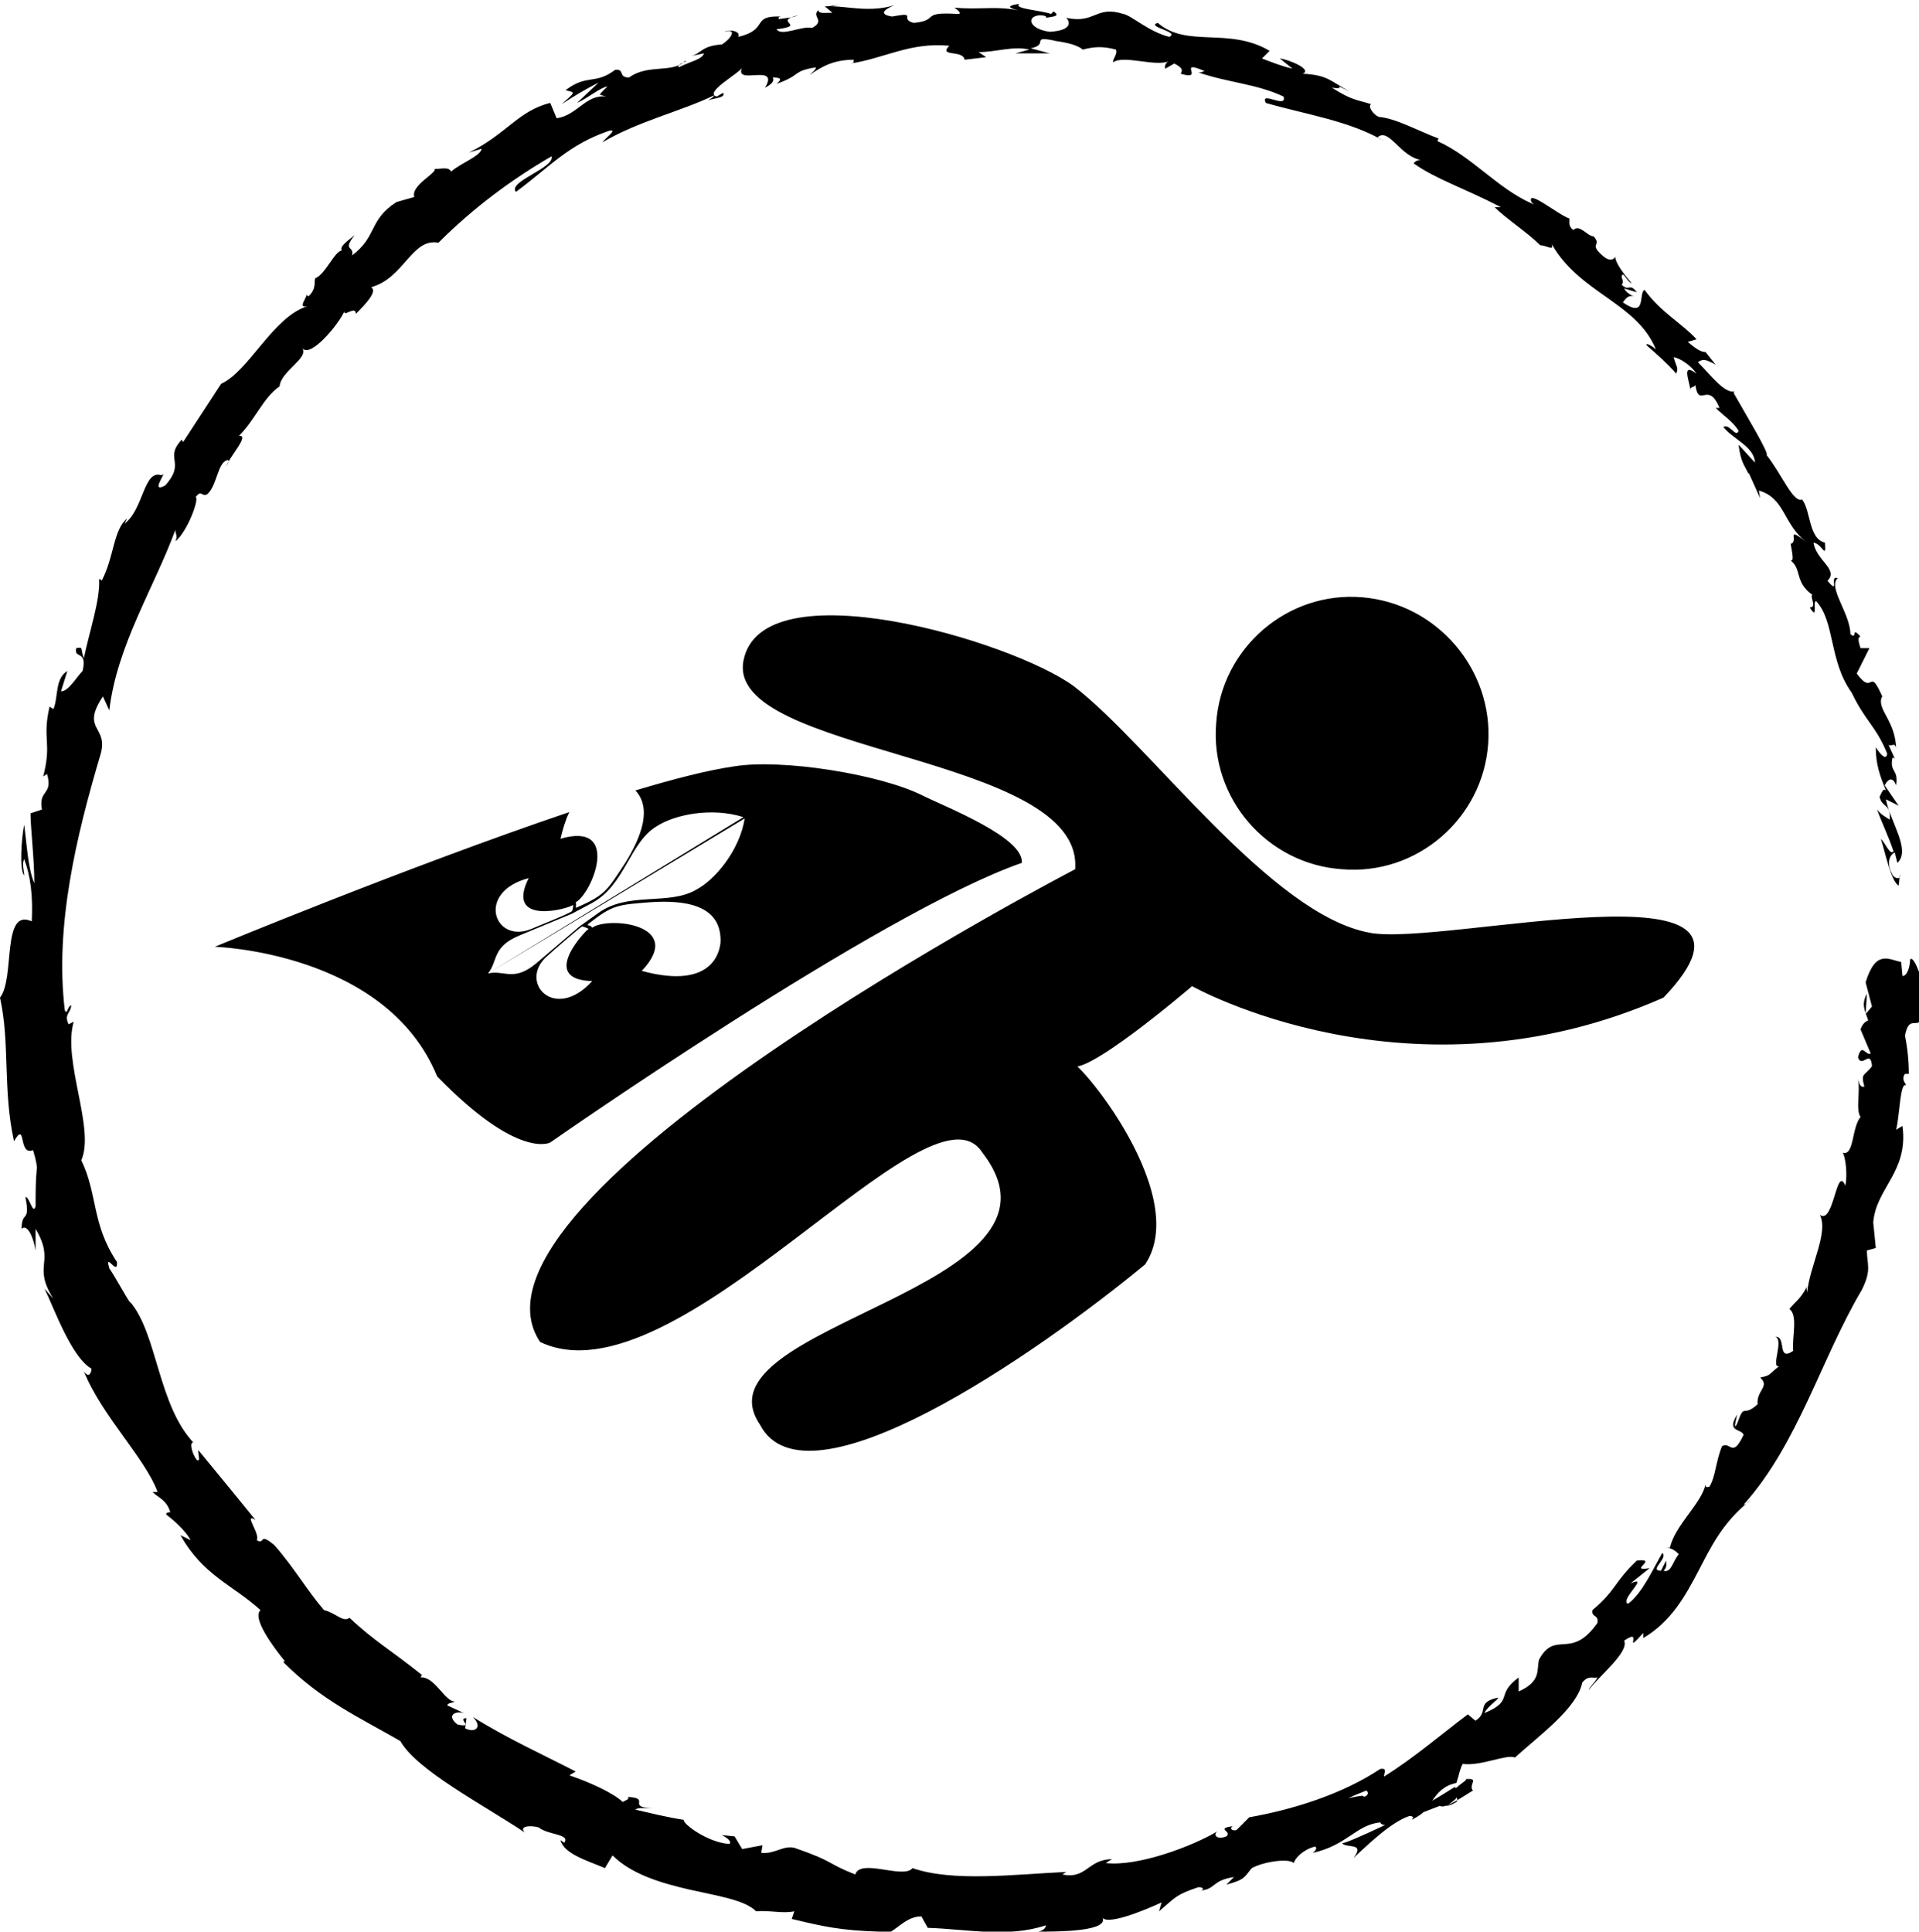 <svg
    xmlns="http://www.w3.org/2000/svg"
    viewBox="0 0 151 152"
    id="vector">
    <path
        id="path"
        d="M 114.6 141.8 C 114.1 142.1 113.9 142.1 113.8 142.1 C 114 142 114.3 141.8 114.6 141.5 L 114.6 141.4 C 114.7 141.6 114.7 141.7 114.6 141.8 M 106.1 141.5 C 106.5 141.3 107 141.1 107.5 140.9 C 107.7 141 107.7 141.3 107.3 141.4 C 107.4 141.2 106.6 141.4 106.1 141.5 M 136.7 111.3 C 135.8 112.7 137 112.4 137.2 112.9 C 136.3 114.8 136.2 113.4 135.5 113.8 C 135 115 135 116.2 134.5 117 C 134.3 117 134.2 117.1 134.2 116.8 C 133.9 118.3 131.8 120 131.4 121.8 C 131.3 121.8 131.2 121.8 131.1 121.8 C 131.6 121.8 131.9 122.1 132.1 122.3 C 131.6 122.9 131.5 123.8 130.9 123.6 C 131.2 123.3 131.1 123.1 131.1 122.8 L 130.7 123.6 C 129.7 123.6 131.3 122.6 130.8 122.2 C 130 123.6 129.2 125.4 128.1 126.2 C 127.4 125.9 129.9 123.9 128.3 124.6 C 128.8 124.2 129.3 123.8 129.8 123.4 C 128 123.7 130.6 122.6 128.8 122.8 C 127 124.5 127.2 125.1 125.3 126.7 C 125.2 127.3 125.8 127 125.7 127.7 C 123.6 130.7 122.4 128.2 121.1 130.6 C 120.9 131.4 121.3 132.3 119.5 133.1 L 119.5 132 C 117.6 133.4 119.2 133.8 116.8 134.8 C 117 134.3 118.2 133.5 117.8 133.6 C 116.1 134 117.2 134.7 116.1 135.4 L 115.5 134.9 C 113.5 136.4 111.3 138.3 108.9 139.8 C 108.9 139.5 109.2 139.1 108.6 139.2 C 105.6 141.2 101.7 142.4 98.3 143 L 97.3 144 C 97 144.1 96.7 143.9 97 143.7 C 95.6 143.9 97 144.1 96.5 144.5 C 95.8 144.8 95.4 144.4 95.8 144.1 C 93.8 145.3 89.5 146.9 87 146.6 L 87.5 146.3 C 85.6 146.3 85.5 147.9 83.6 147.5 L 83.9 147.3 C 79.7 147.5 75 148.1 71.8 147 C 71.1 147.9 67.7 146.2 67.3 147.5 C 65 146.6 65.7 146.5 62.5 145.4 C 61.6 145.2 61 145.9 59.9 145.8 L 60 145.2 L 58.4 145.5 L 57.8 144.5 L 56.8 144.4 C 57.2 144.6 57.6 144.9 57.4 145.1 C 55.7 145 53.7 143.5 53.8 143.2 C 52.5 143 51.3 142.7 50 142.4 C 50.2 142.2 50.8 142.3 51.4 142.3 C 49.2 142.2 51.3 141.5 49.4 141.4 C 49.6 141.6 49.1 141.7 49 141.8 C 48.3 141.1 46.3 140.2 44.8 139.7 L 45.3 139.4 C 42.8 138.1 39.9 136.8 37.2 135.1 C 38 135.9 37.4 136.4 36.6 136 L 36.7 135.2 C 35.9 135.2 37.4 136 36 135.7 C 35.1 135 35.8 134.6 36.5 134.8 L 35.2 134.2 C 35.2 134 35.6 134 35.8 133.9 C 35 133.9 34.2 131.9 33.1 132 L 33.2 131.8 C 30.7 129.8 29.4 129.1 27.5 127.3 C 27 127.7 26.4 126.9 25.5 126.7 C 24.2 125.2 23.1 123.3 21.6 121.6 C 20.3 120.5 20.9 121.6 20.2 121.2 C 20.5 120.7 19.1 119 20.1 119.6 C 18.4 117.5 17.9 116.9 15.6 114.1 C 15.6 114.6 15.8 115 15.5 114.9 C 15.1 114.4 14.9 113.5 15.2 113.5 L 15.3 113.6 C 12.4 110.6 12.4 104.9 10.2 102.4 L 10.3 102.6 C 9.7 101.7 9.2 100.7 8.6 99.8 C 8.2 98.4 9.3 100.5 9.2 99.3 C 7.2 96.3 7.7 94 6.4 91.3 C 7.5 88.8 4.9 83.5 5.8 80.4 L 5.4 80.6 C 5 79.8 5.6 79.7 5.6 79.1 C 5.3 79.2 5.3 79.9 5.1 79.5 C 4.3 72.9 6 65.8 7.9 59.4 C 8.6 57.1 6.3 57.5 8.1 54.8 L 8.6 55.9 C 9.2 50.8 12.1 46.3 13.8 41.7 C 13.8 42 14 42.2 13.8 42.6 C 14.7 41.9 15.7 39.3 15.4 39.1 C 15.9 38.5 15.8 39.1 16.3 38.9 C 17.1 38.2 17.1 36.4 17.9 36.2 C 18.1 36.2 17.9 36.5 17.8 36.7 C 18 36 19.7 34.2 18.8 34.3 C 20.1 33 20.7 31.3 22 30.4 C 22.1 29.2 24.3 28.2 23.8 27.4 C 24.4 28.2 26.6 25.6 27.1 24.5 C 27 25 28 24 28 24.7 C 28.9 23.8 29.7 22.9 29.2 22.6 C 31.8 21.9 32.4 18.7 34.5 19.1 C 37.3 16.3 40.3 14.1 43.4 12.3 C 43.7 13.2 39.9 14.3 40.6 15.1 C 43.3 13.1 44.7 11.4 47.9 10.3 C 48.7 10.1 47.6 10.9 47.4 11.2 C 50.3 9.5 53.5 8.8 56.2 7.5 C 56.2 7.6 55.9 7.8 55.7 7.9 C 56.3 7.7 57.1 7.7 56.9 7.3 L 56.4 7.6 C 55.3 7.3 58.3 5.7 58.4 5.3 C 57.7 6.8 61.4 4.9 60.2 6.9 C 60.6 6.7 61 6.4 60.8 6.1 C 61.4 6.1 61.6 6.2 61.1 6.6 C 63.1 5.9 62.3 5.6 64.2 5.3 C 64.2 5.5 63.9 5.7 63.7 5.9 C 64.6 5.3 65.5 4.7 67.2 4.7 C 67.1 4.8 67.3 5 66.9 5 C 69.6 4.6 71.6 3.3 74.7 3.6 C 73.8 4.5 75.8 3.9 75.9 4.7 L 77.6 4.5 L 77 4.1 C 78.4 4.1 79.7 3.6 81 3.9 L 79.9 4.2 C 80.8 4.2 81.7 4.2 82.6 4.2 L 81.1 3.8 C 82.6 3.5 81 2.8 83 3.2 C 82.6 3.2 84.5 3.3 85.2 3.9 C 86 3.7 86.7 3.6 87.8 3.9 C 88 4.2 87.5 4.7 87.6 4.9 C 88.4 4.3 91 5.3 92 4.8 C 91.7 4.9 91.6 5.3 91.7 5.4 L 92.4 5 C 93 5.3 93.1 5.5 92.9 5.8 C 94.9 6.4 92.5 4.6 94.8 5.6 C 94.6 5.6 94.7 5.7 94.3 5.7 C 96.6 6.5 98.9 6.6 101 7.6 C 101.3 8.6 99.1 7.1 99.6 8.1 C 102.7 9 106.2 9.5 108.9 11.1 L 108.4 10.8 C 109.3 10 110.2 12.4 111.9 12.6 C 111.5 12.5 111.1 12.9 111.3 12.9 C 113 14.1 115.2 14.8 118.1 16.3 L 117.6 16.3 C 118.5 17.2 120.2 18.3 121.2 19.3 C 121.7 19.3 122.3 19.8 122.1 19.2 C 124.3 23.1 128.8 23.8 130.3 27.5 C 130 27.2 129.4 26.9 129.6 27.2 C 130.4 27.9 131.2 28.6 131.9 29.4 C 132.1 28.9 131.9 28.9 131.7 28.1 C 132.2 28.2 133 28.7 133.5 29.4 C 132.3 28.5 132.9 29.9 133 30.6 C 133.1 30.4 133.3 30.5 133.4 30.3 C 133.7 32.2 134.4 29.9 135.3 32.1 L 135 32.1 C 135.6 32.7 136.4 33.2 136.8 33.9 C 136.6 34.5 136.1 33.3 135.6 33.6 C 136.4 34.6 138 35.1 138.1 36.4 C 137.7 36 137.2 35.4 136.8 35 C 137 36.4 137.2 36.5 137.6 37.3 L 137.6 37.2 L 138.5 39.2 L 138.4 38.6 C 140.5 39.2 140.3 41.3 142.2 42.7 C 140.4 41.3 141.6 42.6 140.9 42.8 C 141 43.4 141.2 44.2 140.9 44.1 C 141.8 44.8 141.2 45.8 142.6 46.8 C 142.4 47 143 47.8 142.4 47.8 C 143.1 48.9 142.6 47.3 142.9 47.3 C 144.4 48.9 143.9 52 145.7 54.5 C 146.8 56.8 147.6 57.1 148.5 59.3 C 148.4 60.1 147.6 58.8 147.6 58.8 C 147.6 60.1 147.9 61 148.4 62.2 C 148.2 62 148.1 62.3 147.9 62.7 C 148.1 63.6 148.8 63.2 148.7 64.5 C 148.4 64.3 148 64.1 147.7 63.7 C 148.1 64.8 148.6 65.8 149 67 C 148.7 67.3 148.4 66.4 148 66 C 148.4 67.3 148.8 69.3 149.4 69.7 L 149.5 68.8 C 149.6 69.3 149 69.1 148.9 68.8 C 148.3 67.7 148.9 67.1 149.1 67.1 L 149.3 67.9 C 150.4 66.9 148.7 64.6 148.4 62.9 L 149.4 63.4 L 148.3 61.8 C 148.5 61.4 148.9 61 149.2 61.8 C 149.4 60.5 148.7 60.8 148.9 59.7 C 148.9 59.6 149 59.6 149.1 59.7 L 148.6 58.6 C 148.8 58.8 149.2 58.3 149.2 59 C 149.2 56.7 147.6 55.8 148.1 54.8 L 148.2 55 C 147 52.2 147.5 54.9 146.1 53 L 147.1 51 L 146.4 51 C 146.3 50.7 146.1 50.1 146.4 50.1 C 145.6 49.2 146.2 50.4 145.6 49.9 C 145.6 48.3 143.8 46.2 144.6 45.5 C 143.9 45.2 144.8 46.9 143.8 45.7 C 144.7 44.8 142.9 44.1 142.7 42.7 C 143.4 42.8 143.7 44.1 143.6 42.7 C 142.3 42.4 142.5 40.2 141.8 39.3 C 141.1 39.6 140.2 37.3 139 35.8 C 139.3 35.8 137.3 32.5 136.4 30.9 L 136.5 30.8 C 135.7 31 134.6 29.5 133.6 28.5 C 134 28.2 134.3 28.3 135 28.7 L 134.2 27.7 C 133.8 27.7 133.4 27.4 132.8 26.9 L 133.5 26.7 C 132.3 25.4 130.7 24.6 129.4 22.8 C 128.9 23.1 129.6 25.1 127.7 23.8 C 127.9 23.5 128.2 23.1 128.7 23.4 C 128.5 23.3 128 23.1 127.8 22.7 L 128.8 23 C 128.2 22.2 128.2 23 127.6 22.4 C 127.9 22.1 127.4 21.8 127.7 21.6 C 127.9 21.7 128.1 22.2 128.4 22.3 C 127.8 21.6 127.1 20.7 127.1 20.2 C 127 20.4 126.7 20.6 126.2 20.2 C 124.9 19.1 126.1 19.4 125.4 18.6 C 124.9 18.6 124.3 17.6 123.8 18.1 C 123.4 17.8 123.5 17.5 123.5 17.2 C 122.6 16.9 120.1 14.8 120.5 15.9 L 120.7 16.1 L 120.5 16 C 117.8 14.8 115.8 12.3 113.1 11.1 L 113.2 10.9 C 111.6 10.3 109.8 9.3 108.5 9.2 C 108 9 107.6 8.3 107.9 8.2 C 106.6 7.8 106.4 7.9 104.8 6.9 C 106.2 7.1 104.5 6.4 106.2 7.2 C 104.7 6.4 104.5 5.9 102.5 5.8 C 103.3 5.5 101.5 4.7 100.7 4.6 L 101.7 5.4 C 100.8 5.2 100.1 4.9 99.3 4.6 L 99.9 4 C 96.7 2.1 93.4 3.8 91.1 1.8 C 90.1 2.1 92.9 2.5 92 2.9 C 90.4 2.5 89 1.2 88.4 1.1 C 86.2 0.4 86.2 1.9 83.9 1.4 C 84.2 1.7 84.4 2.4 82.6 2.5 C 81 2.3 80.7 1.3 81.8 1.2 C 82.2 1.2 82.4 1.3 82.3 1.4 C 82.8 1.3 83.5 1.3 82.9 0.9 L 82.7 1.1 C 81.9 0.8 79.7 0.7 80.2 0.3 C 78.9 0.5 79.6 0.7 80.5 0.9 C 78.5 0.4 77.2 0.8 75.1 0.6 C 75.4 0.8 75.7 1.1 75.4 1.1 C 72.3 0.9 74 1.6 71.9 1.8 C 70.7 1.5 72.3 0.9 70.2 1.3 C 68.9 1.1 69.9 0.6 70.4 0.4 C 68.5 1 66.7 0.5 65.5 0.5 L 66.5 0.2 C 65.9 0.4 65.4 0.5 64.9 0.5 L 65.5 1 C 64.9 1 64.4 1.1 64.4 0.8 C 63.8 1.3 65 1.6 63.9 2.2 C 63.1 2 61.5 2.9 61.1 2.3 C 63.6 2 60.7 1.7 62.8 1.2 C 62.4 1.4 61.9 1.4 61.3 1.5 C 61.2 1.4 61.3 1.3 61.5 1.3 C 59 1.2 60.6 2.3 58.1 2.9 C 58.3 2.4 57.3 2.3 57 2.5 C 58 2.2 57.6 3 56.8 3.5 C 55.2 3.6 55.2 4.2 54.4 4.4 L 55.4 4.2 C 55.2 4.7 54.4 4.8 53.4 5.3 C 53.2 5 54.3 4.8 53.9 4.8 C 52.9 5.8 51 5 49.5 6.1 C 48.6 6.1 49.2 5.4 48.4 5.5 C 46.8 6.7 46.2 5.8 44.5 7.1 C 45.3 7.3 45.3 7.2 44.2 8.2 C 45.1 7.6 46.1 7 47.1 6.5 L 45.4 8.1 C 46.3 7.7 47.2 6.9 47.8 6.8 C 47 7.6 47.1 7.4 47.7 7.6 C 46.1 7.4 45.4 9.1 43.8 9.3 L 43.3 8.1 C 40.8 8.7 39.8 10.6 36.9 12 L 37.9 11.7 C 37.8 12.3 36.3 12.8 35.5 13.5 C 35.3 13.1 34.7 13.3 34.2 13.3 C 34.4 13.6 32.3 14.6 32.6 15.5 L 31.2 15.9 C 29 17.3 29.7 18.6 27.7 20.1 C 27.9 19.3 26.9 19.8 27.9 18.5 C 27.3 19 26.7 19.4 26.9 19.7 C 26.3 19.8 25.6 21.6 24.8 21.9 C 24.7 22.3 24.9 22.7 24.3 23.3 C 24.1 23.3 24.1 23.1 24.1 23.1 C 24.3 23.3 23.3 24.3 24.2 24.1 C 21.5 24.9 19.6 29.2 17.4 30.2 L 14.4 34.8 C 14.4 34.6 14.2 34.7 14.4 34.5 C 12.8 36.1 14.7 36.3 13 38.2 C 11.7 38.9 13.3 36.9 12.7 37.4 C 11.3 36.9 11.3 40.1 9.8 41.2 L 10 40.8 C 8.9 41.7 9 43.8 8 45.7 C 8 45.7 7.9 45.5 7.8 45.6 C 7.9 47.2 7 49.8 6.6 51.8 C 6.3 51 6.6 50.9 6 51 C 5.8 51.9 6.9 51.1 6.5 52.8 C 6 53.3 5.4 54.4 4.8 54.4 L 5.3 52.8 C 4.3 53.4 4.6 54.9 4.2 55.8 L 3.9 55.6 C 3.3 58.2 4.1 58.4 3.4 61.1 L 3.7 60.9 C 4.2 62.6 3 62.1 3.3 63.7 L 2.4 64 C 2.4 65.1 2.7 67.6 2.7 69.5 C 2.2 68.4 2.1 66.3 1.9 64.9 C 1.7 65.9 1.5 68.4 1.9 68.9 C 1.9 68.5 1.7 68 1.9 67.6 C 2.4 68.9 2.6 70.5 2.5 72.5 C 0.1 71.4 1.2 77 0 78.5 C 0.8 82.1 0.2 85.7 1.1 89.8 C 2.1 88.1 1.4 91 2.6 90.5 C 2.9 91.5 2.9 91.8 2.9 91.9 C 2.8 92.9 2.8 93.9 2.8 94.9 C 2.6 95.7 2.3 94.1 2 94.2 C 2.4 96.3 1.7 95.2 1.7 96.7 C 2.1 96.3 2.6 97.2 2.8 98.4 L 2.8 96.7 C 4.4 99.4 2.5 99.5 4.2 102.2 L 3.5 101.4 C 4.2 102.8 5.6 106.8 7.2 107.7 C 7.2 108 7 108.5 6.6 107.9 C 8 111.4 11.4 114.7 12.4 117.4 L 12 117.4 C 12.5 117.9 13.1 118 13.4 119 C 13.3 119 13 119 13.1 119.2 C 13.4 119.4 14.6 120.4 15 121.2 L 14.2 120.8 C 16 124 18.3 124.7 20.5 126.7 C 19.8 127.3 21.5 129.6 22.4 130.7 L 22.3 130.8 C 25.3 133.8 28.2 135.1 31.5 137 C 32.8 139.3 38 142 41.3 144.2 C 40.8 143.7 41.7 143.6 42.4 143.8 C 43.1 144.4 44.9 144.3 44.4 145 L 44.1 144.8 C 44.4 145.9 46.2 146.4 47.6 147 L 48.2 146 C 49.7 147.5 52.1 148.2 54.3 148.7 C 56.5 149.2 58.6 149.5 59.5 150.4 C 60.5 150.3 61.6 150.6 62.5 150.4 L 62.3 151 C 64.8 151.6 66.1 151.9 69.2 152 L 68.5 152.4 C 70.3 152.6 70.9 150.8 72.5 150.8 L 73 151.7 C 76.1 151.8 79.3 152.5 82.3 151.5 C 82.3 151.6 82.2 151.9 81.7 152 C 83.2 152 87.5 152 86.7 150.8 C 86.9 151.6 89.9 150.4 91.4 149.7 L 91.2 150.4 C 92.5 149.3 92.5 149.1 94.3 148.5 C 94.8 148.5 94.8 148.8 94.2 148.8 C 95.8 148.7 95.2 148 97.1 147.7 L 96.5 148.3 C 98 147.9 97.9 147.7 98.5 147 C 99.4 146.5 101.4 146.2 101.8 146.6 C 101.9 146.2 102.6 145.5 103.5 145.3 C 103.7 145.5 103.4 145.7 103.3 145.8 C 106 145.2 106.7 143.6 108.6 143.4 C 108.7 143.6 108.9 143.6 109 143.6 C 107.1 144.5 105.5 145.2 105.6 145 C 105.8 145.5 107.5 144.9 106.5 146.2 C 107.6 145.2 109.4 143.4 110.9 142.9 C 111 142.9 111.1 142.9 111.2 143 L 111.1 143.2 C 111.4 143 111.7 142.9 112 142.6 C 112.5 142.4 112.8 142.3 113.3 142.1 C 113.7 142.4 115.2 141.3 115.9 140.9 C 115.5 140.4 116.5 139.9 115.3 140 C 115.5 140 115.2 140.2 114.8 140.5 C 114.7 140.6 114.6 140.7 114.5 140.7 L 114.5 140.6 C 114 140.9 113.4 141.3 112.7 141.7 C 113.1 141.1 113.6 140.5 114.6 140.3 C 114.8 139.7 114.9 139.1 115.1 138.8 C 116.5 139 118.6 138 119.2 138.3 C 121.2 136.5 124.1 134.4 124.5 132.4 C 125 131.8 125.3 132.1 125.7 132 C 125.5 132.4 125.1 132.7 125 133 C 125.9 131.8 128.2 130 127.8 129.1 C 129.4 128 127.6 130.4 129.3 128.5 L 129.3 128.9 C 131.5 127.6 132.6 125.6 133.6 123.7 C 134.6 121.8 135.5 119.8 137.8 118 C 137.5 118.3 137.3 118.4 137.2 118.4 C 141.5 113.6 143.3 106.9 146.5 101.5 C 147.3 99.9 146.9 99.5 146.9 98.4 L 147.6 98.2 L 147.4 96.2 C 147.6 93.5 150.2 92.2 149.7 88.6 L 149.2 88.9 C 149.5 87.7 149.5 85.1 150 85.4 C 149.9 85.2 149.6 84.9 149.9 84.5 L 150.2 84.5 C 150.2 83.5 150.1 82.5 149.9 81.5 C 150.3 79.3 151.3 82 151.5 78.6 C 151.4 77.3 150.6 75.1 150.3 75.5 C 150.3 76 150.1 76.8 149.7 76.8 L 149.6 75.7 C 148.6 75.5 147.6 74.7 146.8 77.3 L 147.3 79.2 L 146.8 79.8 L 146.9 78.2 C 146.4 79.1 146.8 79.6 147 80.3 C 146.7 80.4 146.5 80.7 146.4 81 L 147.2 82.9 C 146.8 83.1 146.5 82 146.2 83.2 C 146.5 84.1 147.2 82.5 147.3 83.9 C 146.7 84.7 146.4 84.4 146.7 85.5 C 146.4 85.6 146.3 85.3 146.2 84.9 C 146.4 85.9 146 87.3 146.4 87.9 C 145.7 88.7 145.9 91 145 90.7 C 145.2 91 145.4 92.4 145.2 93.3 C 144.5 91.6 144.3 96.4 143.2 95.6 C 143.9 97 142.4 99.6 142.2 101.7 C 142.2 101.6 142.1 101.3 142.2 101.2 C 141.7 102.2 141.3 102.4 140.8 103 C 141.5 103.5 141 105.2 141.1 106.3 C 139.8 107.2 140.6 105.1 139.7 105.2 C 140.4 105.4 139.3 107.7 140 107.5 C 139.1 108.2 139.4 108.2 138.5 108.4 C 139.3 109.1 138.2 109.4 138.3 110.5 C 137.1 111.6 137.3 110.3 136.7 112 C 136.3 112.8 136.7 111.3 136.7 111.3 M 58.5 52 C 59.9 44.6 79.6 50.4 84.5 54 C 90.5 58.6 100 72 107.8 73.4 C 113.6 74.5 141.6 67.3 130.9 78.5 C 111 87.3 93.8 77.6 93.8 77.6 C 93.8 77.6 84.7 85.4 84.2 83.7 C 83.7 82 94 93.7 90.1 99.5 C 81.5 106.6 63.4 119.1 59.8 112.1 C 54.4 104.2 85.7 101.5 77.3 90.7 C 73.2 84.2 53.2 110.7 42.5 105.6 C 34.9 94.2 84.6 68.4 84.6 68.4 C 85.3 59.3 57.1 59.4 58.5 52 M 107.2 47 C 101.3 46.5 96.1 51 95.7 56.9 C 95.2 62.8 99.7 68 105.6 68.4 C 111.5 68.9 116.7 64.4 117.1 58.5 C 117.5 52.7 113.1 47.5 107.2 47 M 80.4 67.9 C 69.2 71.8 43.3 89.9 43.3 89.9 C 43.3 89.9 40.8 91.3 34.4 84.7 C 30.4 74.9 16.9 74.5 16.9 74.5 C 16.9 74.5 32.1 68.2 44.8 63.9 C 44.5 64.5 44.3 65.2 44.1 66 C 48.9 64.6 46.6 70.3 45.3 71 C 45.4 71.3 45.2 71.5 45.4 71.4 C 47.7 70.4 47.8 70 49.2 67.9 C 50.5 65.8 51.3 63.6 50 62.2 C 53 61.3 55.7 60.6 57.8 60.3 C 61.5 59.7 69.2 60.9 72.6 62.6 C 74.4 63.5 80.6 65.9 80.4 67.9 M 41.8 73.1 C 42 73 44.8 71.9 45 71.7 C 45.1 71.6 45.1 71.1 45.1 71.2 C 44.8 71.5 39.7 72.9 41.6 69.1 C 37.4 70.2 38.9 74.3 41.8 73.1 M 38.4 76.6 L 58.5 64.3 C 56 63.5 53.1 64.1 51.7 65 C 49.5 66.3 49.2 69.7 46.5 71.1 L 45 71.9 L 40.9 73.6 C 38.7 74.5 39.2 75.6 38.4 76.6 M 46.6 77.2 C 42.4 77.1 46 73.3 46.3 73.1 C 46.4 73.1 45.9 72.9 45.8 72.9 C 45.6 73 43.3 75 43.1 75.2 C 40.7 77.2 43.6 80.5 46.6 77.2 M 56.7 74 C 56.7 71.2 53.9 70.8 51.1 71 C 48.6 71.2 48.2 71.2 46.3 72.7 C 46.1 72.9 46.4 72.7 46.6 73 C 47.8 72.1 54 72.7 50.5 76.4 C 56.4 78 56.7 74.5 56.7 74 M 58.6 64.4 L 38.4 76.6 C 39.7 76.3 40.4 77.3 42.2 75.8 L 45.6 72.9 L 47 71.9 C 49.4 70.1 52.6 71.3 54.8 70 C 56.3 69.2 58.2 66.9 58.6 64.4"
        fill="#000000"/>
</svg>

